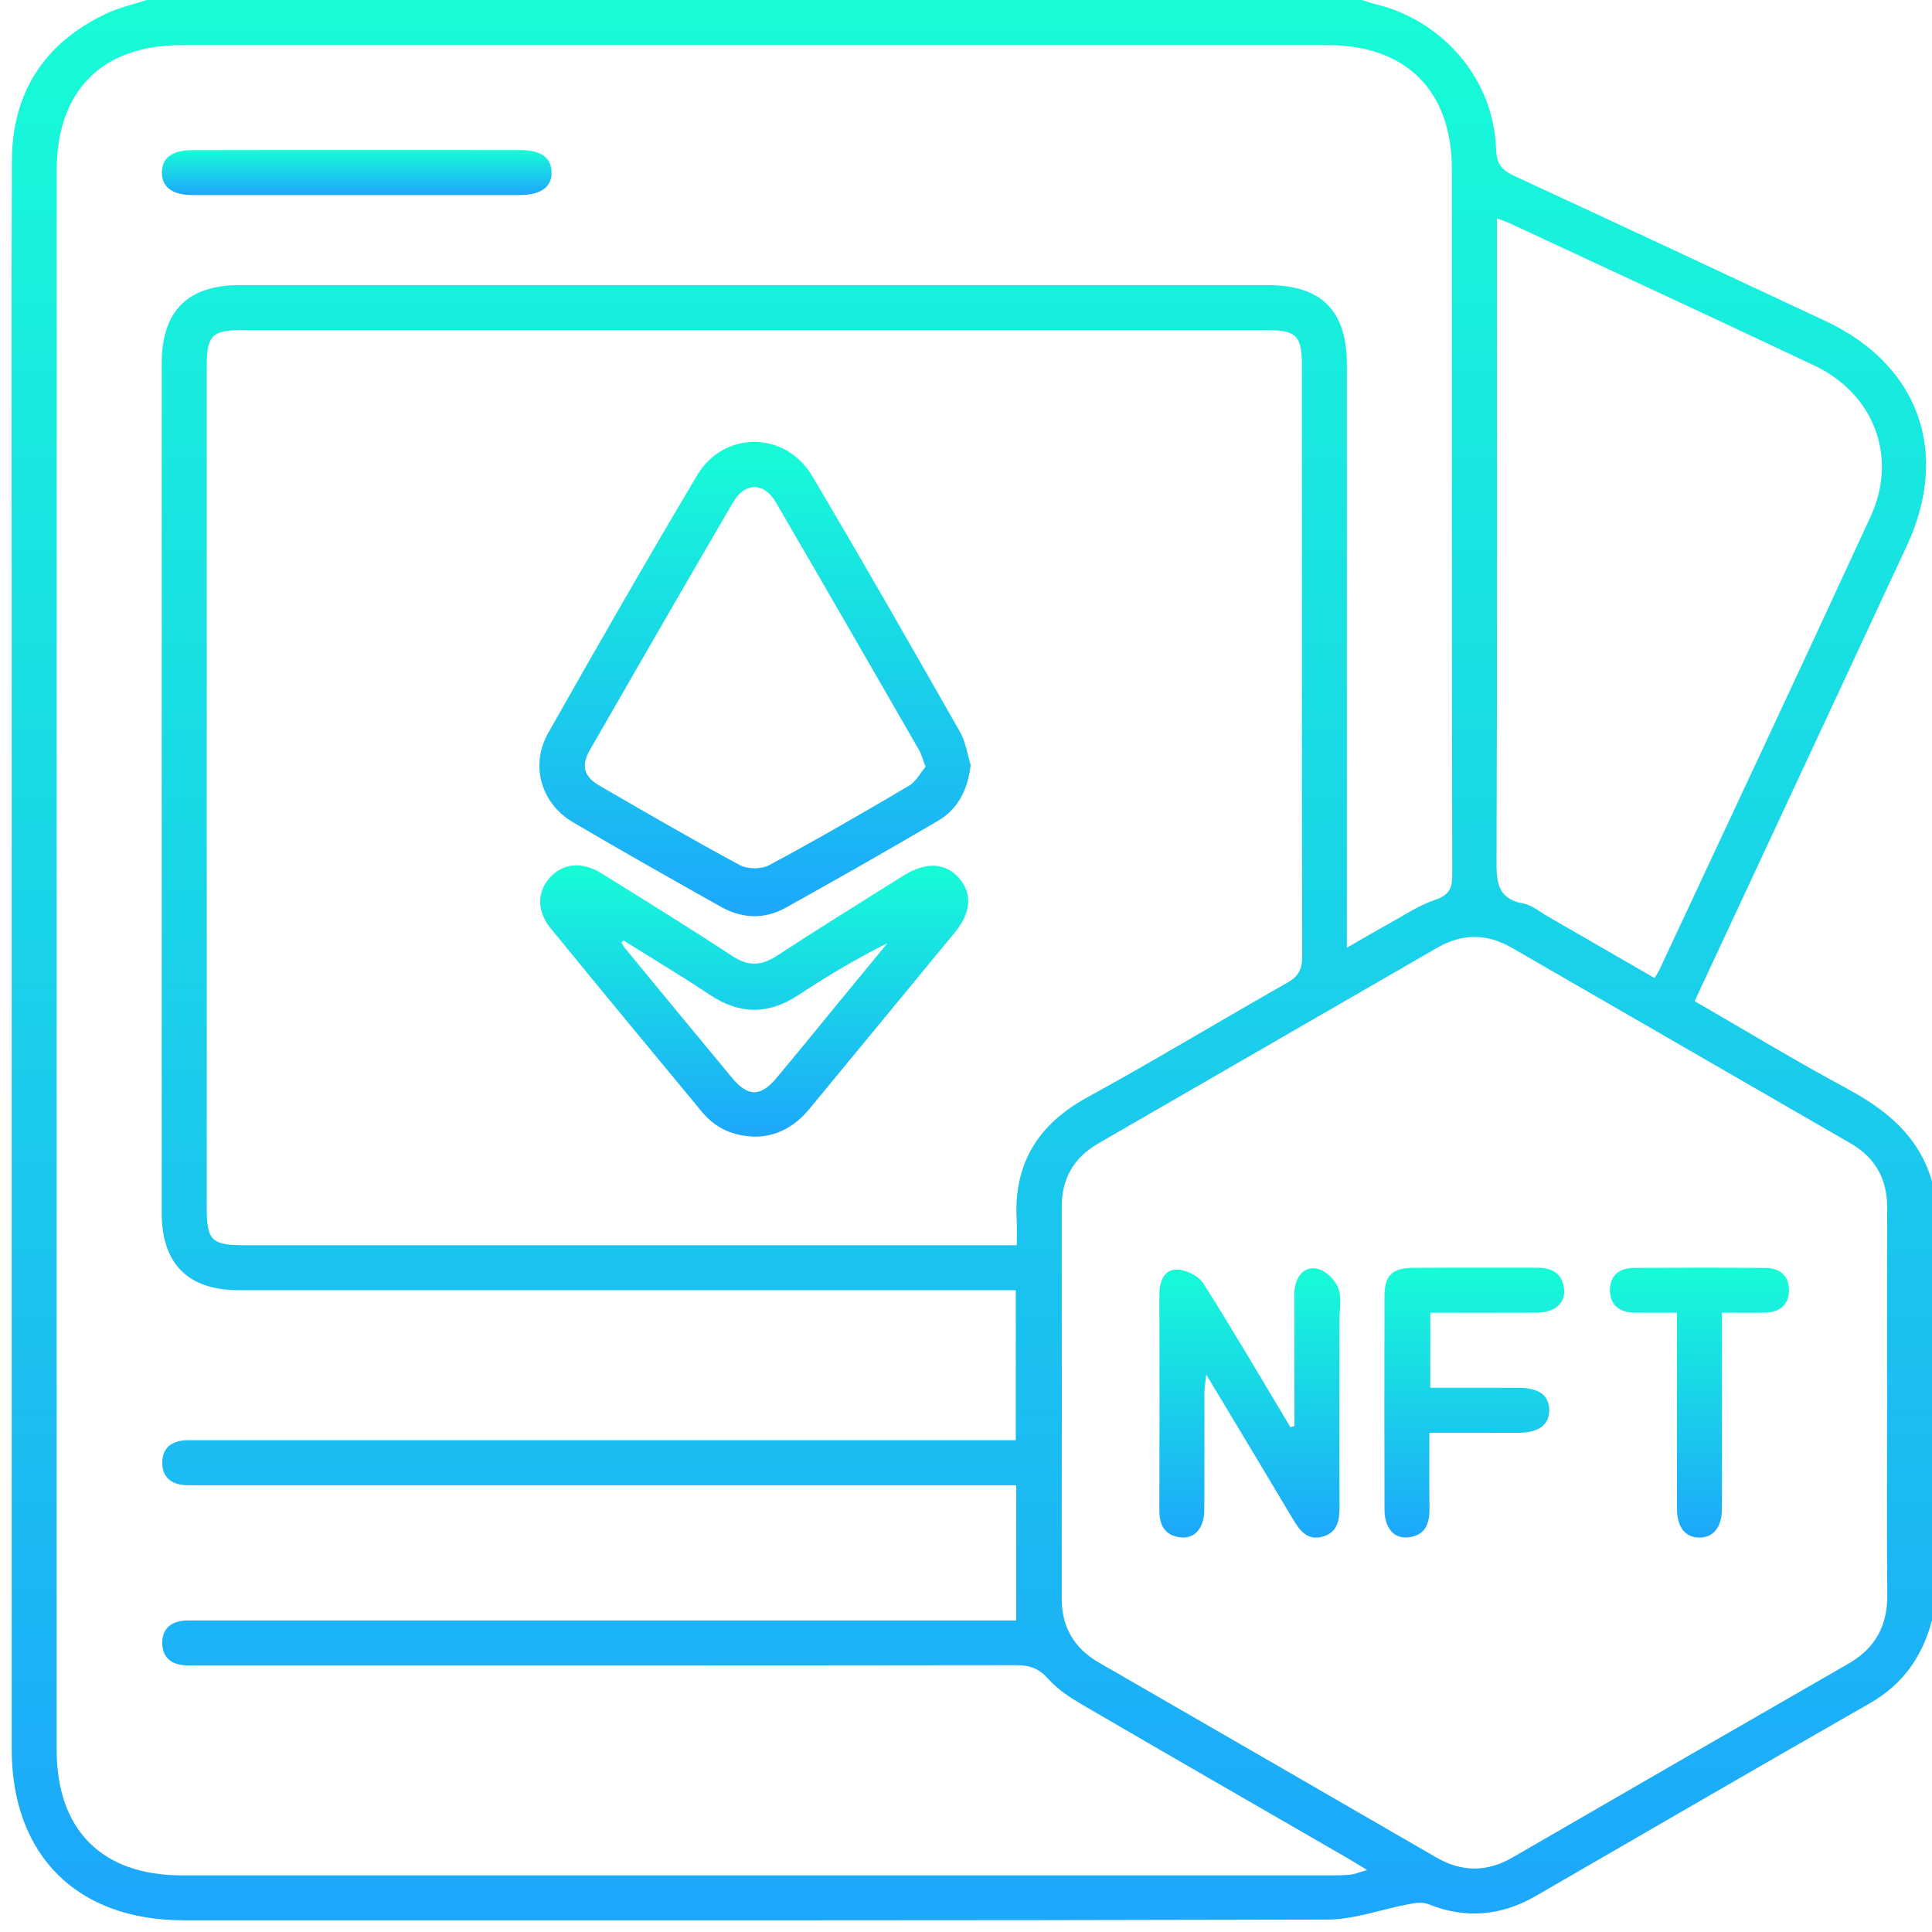 <svg width="124" height="124" viewBox="0 0 124 124" fill="none" xmlns="http://www.w3.org/2000/svg">
<path d="M124 75.829C124 85.216 124 94.607 124 103.994C123.389 106.297 122.151 108.094 120.031 109.307C112.866 113.404 105.727 117.549 98.581 121.681C96.353 122.971 94.063 123.177 91.658 122.209C91.307 122.067 90.834 122.135 90.439 122.209C88.686 122.534 86.94 123.199 85.187 123.203C60.717 123.27 36.248 123.248 11.778 123.248C4.937 123.248 0.75 119.07 0.75 112.246C0.75 87.577 0.75 62.904 0.75 38.235C0.75 28.928 0.721 19.622 0.763 10.315C0.783 5.931 2.847 2.754 6.816 0.876C7.636 0.487 8.546 0.287 9.414 0.001C35.411 0.001 61.409 0.001 87.409 0.001C87.712 0.094 88.007 0.201 88.313 0.275C92.671 1.339 95.899 5.156 96.022 9.594C96.05 10.601 96.465 10.958 97.253 11.321C103.904 14.399 110.545 17.499 117.179 20.612C123.148 23.413 125.174 29.028 122.392 35.013C119.218 41.84 116.034 48.661 112.854 55.485C111.506 58.38 110.155 61.274 108.766 64.255C112.062 66.159 115.243 68.092 118.514 69.851C121.067 71.227 123.17 72.919 124 75.829ZM65.223 95.327C64.605 95.327 64.126 95.327 63.65 95.327C46.76 95.327 29.87 95.327 12.98 95.327C12.659 95.327 12.337 95.33 12.019 95.324C11.083 95.311 10.427 94.883 10.414 93.915C10.398 92.88 11.08 92.442 12.067 92.436C12.389 92.436 12.71 92.436 13.029 92.436C29.957 92.436 46.886 92.436 63.818 92.436C64.281 92.436 64.74 92.436 65.194 92.436C65.194 89.14 65.194 86.027 65.194 82.808C64.66 82.808 64.187 82.808 63.715 82.808C47.587 82.808 31.459 82.808 15.331 82.808C12.061 82.808 10.379 81.116 10.379 77.836C10.376 59.663 10.379 41.49 10.379 23.317C10.379 19.962 12.048 18.297 15.399 18.297C37.383 18.297 59.367 18.297 81.351 18.297C84.801 18.297 86.441 19.93 86.445 23.371C86.445 35.367 86.445 47.362 86.445 59.357C86.445 59.779 86.445 60.197 86.445 60.827C87.477 60.235 88.294 59.749 89.127 59.293C90.108 58.753 91.059 58.109 92.108 57.752C93.005 57.447 93.211 57.029 93.208 56.135C93.175 41.052 93.188 25.966 93.185 10.884C93.185 5.822 90.255 2.896 85.197 2.896C60.685 2.896 36.174 2.896 11.662 2.896C6.539 2.896 3.638 5.812 3.638 10.967C3.638 44.747 3.638 78.524 3.638 112.304C3.638 117.453 6.542 120.366 11.675 120.366C36.148 120.366 60.618 120.366 85.091 120.366C85.612 120.366 86.136 120.373 86.654 120.321C86.969 120.289 87.271 120.154 87.744 120.022C87.178 119.678 86.811 119.443 86.432 119.228C80.775 115.96 75.112 112.706 69.471 109.416C68.683 108.956 67.879 108.432 67.284 107.76C66.689 107.088 66.094 106.872 65.229 106.875C47.818 106.898 30.407 106.892 12.996 106.892C12.675 106.892 12.353 106.892 12.035 106.888C11.099 106.882 10.44 106.461 10.414 105.496C10.388 104.464 11.061 104.013 12.054 104.004C12.376 104 12.697 104.004 13.016 104.004C29.944 104.004 46.876 104.004 63.805 104.004C64.274 104.004 64.74 104.004 65.223 104.004C65.223 101.058 65.223 98.266 65.223 95.327ZM65.258 79.92C65.258 79.289 65.284 78.813 65.255 78.341C65.036 74.707 66.602 72.173 69.796 70.423C74.118 68.056 78.334 65.5 82.624 63.072C83.348 62.66 83.582 62.197 83.579 61.38C83.553 48.745 83.56 36.109 83.56 23.474C83.56 21.535 83.206 21.184 81.238 21.184C59.376 21.184 37.515 21.184 15.653 21.184C13.598 21.184 13.27 21.506 13.27 23.532C13.27 41.544 13.27 59.553 13.27 77.566C13.27 79.601 13.595 79.92 15.646 79.923C31.732 79.923 47.818 79.923 63.901 79.923C64.297 79.92 64.692 79.92 65.258 79.92ZM121.118 90.059C121.118 85.888 121.106 81.717 121.125 77.55C121.131 75.697 120.379 74.308 118.774 73.382C111.525 69.195 104.274 65.014 97.025 60.827C95.427 59.904 93.841 59.904 92.24 60.83C84.991 65.02 77.742 69.204 70.49 73.388C68.931 74.289 68.146 75.626 68.146 77.434C68.149 85.814 68.153 94.195 68.143 102.576C68.14 104.435 68.94 105.792 70.542 106.715C77.758 110.876 84.975 115.041 92.185 119.215C93.828 120.167 95.436 120.164 97.08 119.215C104.257 115.063 111.435 110.915 118.626 106.785C120.363 105.788 121.151 104.338 121.131 102.338C121.09 98.241 121.118 94.15 121.118 90.059ZM106.197 62.776C106.361 62.489 106.451 62.358 106.518 62.216C111.04 52.533 115.587 42.86 120.06 33.154C121.823 29.33 120.276 25.272 116.449 23.461C109.937 20.38 103.396 17.358 96.867 14.315C96.658 14.219 96.436 14.148 96.079 14.013C96.079 14.566 96.079 14.991 96.079 15.418C96.079 28.687 96.099 41.959 96.05 55.228C96.044 56.633 96.115 57.685 97.771 57.99C98.331 58.093 98.835 58.528 99.356 58.827C101.604 60.119 103.849 61.422 106.197 62.776Z" fill="url(#paint0_linear_14_336)"/>
<path d="M22.934 9.63C26.423 9.63 29.909 9.627 33.398 9.633C34.707 9.637 35.367 10.1 35.402 11.019C35.441 11.981 34.736 12.515 33.386 12.518C26.369 12.521 19.351 12.521 12.334 12.518C11.061 12.518 10.385 12 10.389 11.071C10.392 10.132 11.051 9.637 12.344 9.637C15.875 9.627 19.403 9.63 22.934 9.63Z" fill="url(#paint1_linear_14_336)"/>
<path d="M62.3 49.101C62.123 50.655 61.508 51.909 60.219 52.671C56.977 54.581 53.7 56.437 50.414 58.267C49.053 59.022 47.619 58.958 46.272 58.202C43.094 56.417 39.92 54.626 36.781 52.777C34.72 51.562 34.009 49.117 35.19 47.033C38.325 41.492 41.493 35.971 44.75 30.497C46.452 27.635 50.407 27.658 52.115 30.533C55.347 35.971 58.479 41.47 61.611 46.966C61.975 47.599 62.078 48.384 62.3 49.101ZM59.408 49.208C59.212 48.706 59.132 48.394 58.978 48.124C55.922 42.821 52.871 37.511 49.787 32.224C49.037 30.938 47.802 30.944 47.053 32.231C43.969 37.518 40.911 42.821 37.862 48.13C37.277 49.153 37.47 49.844 38.499 50.439C41.477 52.163 44.451 53.893 47.481 55.523C47.979 55.79 48.867 55.797 49.365 55.53C52.395 53.903 55.376 52.179 58.338 50.433C58.794 50.163 59.077 49.6 59.408 49.208Z" fill="url(#paint2_linear_14_336)"/>
<path d="M48.548 72.954C47.076 72.941 45.931 72.42 45.066 71.378C41.818 67.461 38.573 63.538 35.354 59.595C34.44 58.476 34.46 57.247 35.299 56.321C36.122 55.411 37.347 55.276 38.576 56.038C41.4 57.791 44.23 59.54 47.008 61.364C48.031 62.036 48.867 61.994 49.867 61.341C52.549 59.589 55.273 57.903 57.987 56.199C59.431 55.292 60.698 55.363 61.563 56.373C62.409 57.363 62.335 58.566 61.287 59.843C58.183 63.621 55.064 67.387 51.957 71.162C51.041 72.278 49.896 72.918 48.548 72.954ZM40.007 60.354C39.965 60.402 39.923 60.447 39.882 60.495C39.956 60.614 40.02 60.746 40.11 60.852C42.403 63.634 44.689 66.419 46.992 69.188C48.008 70.41 48.812 70.407 49.838 69.185C51.253 67.496 52.639 65.785 54.038 64.084C55.009 62.901 55.984 61.717 56.955 60.537C54.945 61.534 53.07 62.663 51.243 63.866C49.317 65.136 47.468 65.126 45.545 63.84C43.734 62.631 41.859 61.515 40.007 60.354Z" fill="url(#paint3_linear_14_336)"/>
<path d="M83.078 91.53C83.078 88.938 83.078 86.346 83.078 83.754C83.078 83.393 83.046 83.027 83.1 82.673C83.229 81.853 83.769 81.245 84.56 81.432C85.091 81.557 85.702 82.152 85.895 82.676C86.13 83.313 85.966 84.098 85.966 84.821C85.966 88.79 85.956 92.758 85.975 96.727C85.978 97.601 85.827 98.367 84.882 98.627C83.92 98.891 83.431 98.251 82.994 97.518C81.193 94.492 79.373 91.478 77.421 88.227C77.363 88.757 77.308 89.044 77.305 89.33C77.299 91.854 77.312 94.382 77.296 96.907C77.289 98.052 76.701 98.759 75.807 98.675C74.771 98.579 74.408 97.9 74.411 96.926C74.421 92.314 74.421 87.706 74.411 83.094C74.408 82.281 74.691 81.509 75.495 81.483C76.073 81.464 76.913 81.876 77.222 82.358C79.154 85.397 80.968 88.51 82.82 91.597C82.904 91.578 82.991 91.555 83.078 91.53Z" fill="url(#paint4_linear_14_336)"/>
<path d="M91.799 84.254C91.799 85.93 91.799 87.438 91.799 89.069C93.725 89.069 95.597 89.062 97.469 89.072C98.778 89.078 99.424 89.554 99.434 90.5C99.443 91.432 98.768 91.95 97.498 91.957C95.623 91.966 93.748 91.96 91.741 91.96C91.741 93.651 91.728 95.243 91.748 96.832C91.76 97.842 91.436 98.591 90.323 98.674C89.429 98.742 88.863 98.041 88.86 96.88C88.85 92.31 88.847 87.737 88.86 83.167C88.863 81.862 89.368 81.379 90.699 81.37C93.346 81.357 95.993 81.373 98.639 81.363C99.614 81.36 100.296 81.727 100.386 82.765C100.466 83.666 99.765 84.245 98.614 84.251C96.375 84.264 94.137 84.254 91.799 84.254Z" fill="url(#paint5_linear_14_336)"/>
<path d="M110.519 84.252C110.519 87.359 110.519 90.317 110.519 93.273C110.519 94.475 110.532 95.678 110.516 96.878C110.5 98.039 109.953 98.698 109.053 98.685C108.155 98.672 107.638 98.022 107.634 96.836C107.625 93.109 107.631 89.385 107.631 85.657C107.631 85.226 107.631 84.799 107.631 84.252C106.647 84.252 105.776 84.262 104.904 84.249C103.965 84.236 103.335 83.782 103.328 82.818C103.322 81.853 103.946 81.377 104.888 81.374C107.692 81.361 110.496 81.358 113.301 81.377C114.246 81.383 114.844 81.898 114.819 82.859C114.796 83.757 114.208 84.223 113.32 84.246C112.449 84.271 111.571 84.252 110.519 84.252Z" fill="url(#paint6_linear_14_336)"/>
<defs>
<linearGradient id="paint0_linear_14_336" x1="62.37" y1="123.251" x2="62.37" y2="0.001" gradientUnits="userSpaceOnUse">
<stop stop-color="#1CA7FB"/>
<stop offset="1" stop-color="#17FCD7"/>
</linearGradient>
<linearGradient id="paint1_linear_14_336" x1="22.896" y1="12.52" x2="22.896" y2="9.629" gradientUnits="userSpaceOnUse">
<stop stop-color="#1CA7FB"/>
<stop offset="1" stop-color="#17FCD7"/>
</linearGradient>
<linearGradient id="paint2_linear_14_336" x1="48.459" y1="58.802" x2="48.459" y2="28.363" gradientUnits="userSpaceOnUse">
<stop stop-color="#1CA7FB"/>
<stop offset="1" stop-color="#17FCD7"/>
</linearGradient>
<linearGradient id="paint3_linear_14_336" x1="48.405" y1="72.954" x2="48.405" y2="55.543" gradientUnits="userSpaceOnUse">
<stop stop-color="#1CA7FB"/>
<stop offset="1" stop-color="#17FCD7"/>
</linearGradient>
<linearGradient id="paint4_linear_14_336" x1="80.216" y1="98.688" x2="80.216" y2="81.398" gradientUnits="userSpaceOnUse">
<stop stop-color="#1CA7FB"/>
<stop offset="1" stop-color="#17FCD7"/>
</linearGradient>
<linearGradient id="paint5_linear_14_336" x1="94.622" y1="98.679" x2="94.622" y2="81.363" gradientUnits="userSpaceOnUse">
<stop stop-color="#1CA7FB"/>
<stop offset="1" stop-color="#17FCD7"/>
</linearGradient>
<linearGradient id="paint6_linear_14_336" x1="109.074" y1="98.685" x2="109.074" y2="81.363" gradientUnits="userSpaceOnUse">
<stop stop-color="#1CA7FB"/>
<stop offset="1" stop-color="#17FCD7"/>
</linearGradient>
</defs>
</svg>
